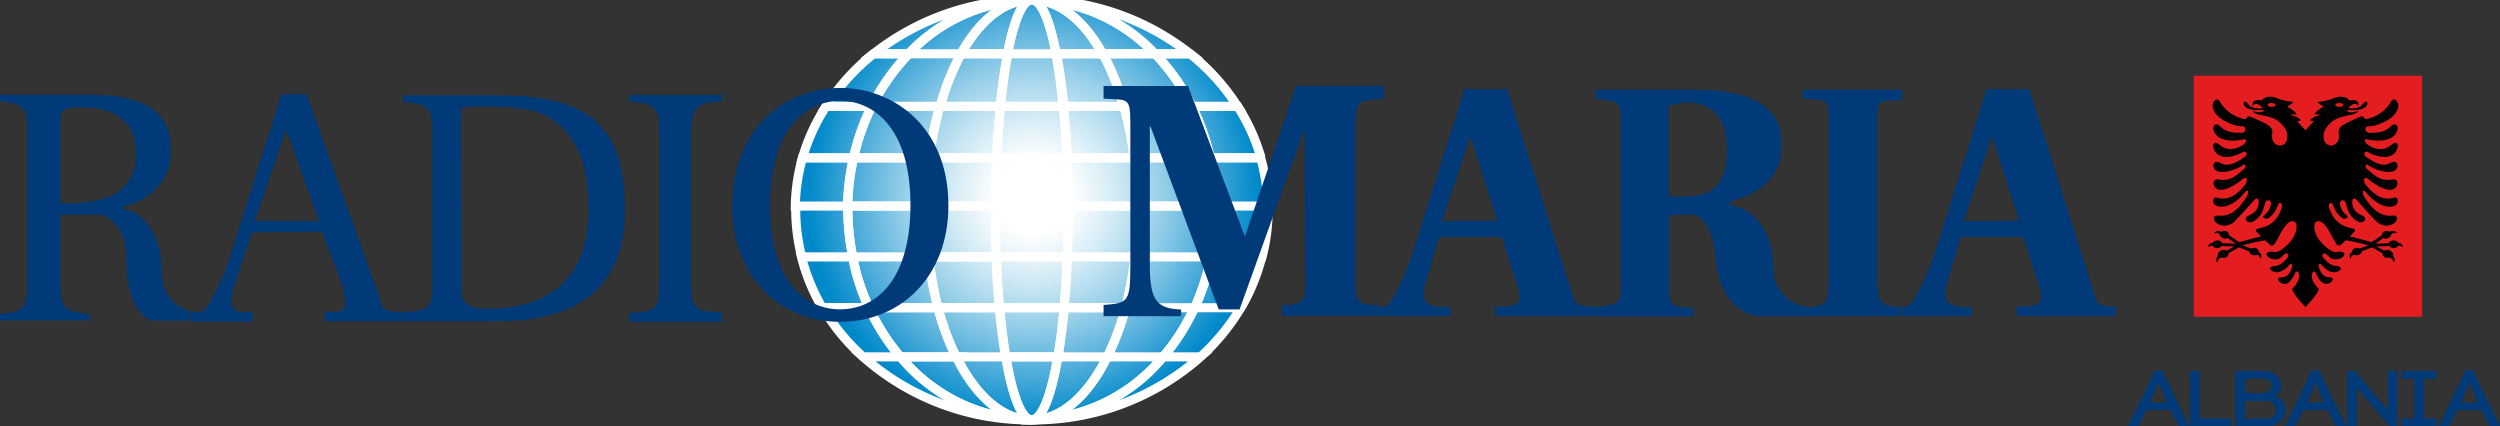 <svg data-name="Layer 1" viewBox="0 0 800 136.46" xmlns="http://www.w3.org/2000/svg">
    <rect x="0" y="0" width="800" height="136.46" fill="#333333" stroke="none"/>
    <defs>
        <style>
            .cls-1,.cls-5{fill:none}.cls-5{stroke:#fff;stroke-width:.87px}.cls-6{fill:#003a79}
        </style>
        <clipPath id="e" transform="translate(.01 -.66)">
            <path class="cls-1" d="M76.28 21.33c0 11.13 10.15 20.15 22.68 20.15s22.68-9 22.68-20.15S111.48 1.17 99 1.17s-22.68 9-22.68 20.16" fill="none"/>
        </clipPath>
        <radialGradient id="d" cx="189.13" cy="834.83" r=".95" gradientTransform="matrix(22.7 0 0 -22.7 -4194.1 18970)" gradientUnits="userSpaceOnUse">
            <stop stop-color="#fff" offset="0"/>
            <stop stop-color="#fff" offset=".16"/>
            <stop stop-color="#f2f9fc" offset=".23"/>
            <stop stop-color="#d1eaf5" offset=".37"/>
            <stop stop-color="#9bd1ea" offset=".56"/>
            <stop stop-color="#51aedb" offset=".78"/>
            <stop stop-color="#0089ca" offset="1"/>
        </radialGradient>
        <clipPath id="f" transform="translate(.01 -.66)">
            <path class="cls-1" fill="none" d="M-.01.46h203.02v41.58H-.01z"/>
        </clipPath>
    </defs>
    <g clip-path="url(#e)" transform="translate(-.033 -1.534) scale(3.335)">
        <path fill="url(#d)" d="M76.29.51h45.36v40.31H76.29z"/>
    </g>
    <g clip-path="url(#f)" transform="translate(-.033 -1.534) scale(3.335)">
        <g fill="none" stroke="#fff" stroke-width=".87">
            <path class="cls-5" d="M81.36 20.59v-.36h-5v.36a18.08 18.08 0 0 0 .58 4.52h4.9a23.13 23.13 0 0 1-.48-4.52zM81.91 15.61h-4.9a18 18 0 0 0-.69 4.62h5a22.3 22.3 0 0 1 .59-4.62zM81.82 25.11h-4.91a18.83 18.83 0 0 0 2 4.88h4.45a21.38 21.38 0 0 1-1.54-4.88z"/>
            <path class="cls-5" d="M83.4 29.99h-4.45a20.45 20.45 0 0 0 3.87 4.71h3.59a20.3 20.3 0 0 1-3.01-4.71zM99.01.44a24.25 24.25 0 0 0-15.18 5.18h3.37A16.44 16.44 0 0 1 99.01.44zM114.2 5.62A24.22 24.22 0 0 0 99.01.44a16.44 16.44 0 0 1 11.82 5.19zM86.42 34.7h-3.59a24.08 24.08 0 0 0 16.18 6.05 16.6 16.6 0 0 1-12.59-6.05zM83.65 10.67h-4.38a18.5 18.5 0 0 0-2.26 4.94h4.9a21.17 21.17 0 0 1 1.74-4.94z"/>
            <path class="cls-5" d="M87.2 5.62h-3.37a20.8 20.8 0 0 0-4.56 5.05h4.38a20 20 0 0 1 3.55-5.05zM114.38 10.67h4.38a20.77 20.77 0 0 0-4.56-5.05h-3.36a20 20 0 0 1 3.54 5.05zM114.63 29.99h4.45a18.6 18.6 0 0 0 2-4.88h-4.9a21.64 21.64 0 0 1-1.55 4.88zM99.01 40.75a24.09 24.09 0 0 0 16.19-6.05h-3.59a16.59 16.59 0 0 1-12.6 6.05zM116.66 20.59a22.56 22.56 0 0 1-.45 4.52h4.9a17.89 17.89 0 0 0 .58-4.52v-.36h-5c-.03.11-.03.24-.03.36zM116.66 20.23h5a18.13 18.13 0 0 0-.69-4.63h-4.87a23 23 0 0 1 .56 4.63zM111.61 34.7h3.59a20.45 20.45 0 0 0 3.87-4.71h-4.45a20.06 20.06 0 0 1-3.01 4.71z"/>
            <path class="cls-5" d="M114.38 10.67a21.79 21.79 0 0 1 1.74 4.94h4.89a18.61 18.61 0 0 0-2.24-4.94zM83.4 29.99a20.3 20.3 0 0 0 3 4.71h5.36a25.42 25.42 0 0 1-1.75-4.71zM110.83 5.62h-5a23.79 23.79 0 0 1 2 5.05h6.54a20 20 0 0 0-3.54-5.05z"/>
            <path class="cls-5" d="M109.15 20.23h7.51a23 23 0 0 0-.54-4.63h-7.28a37.45 37.45 0 0 1 .31 4.63z"/>
            <path class="cls-5" d="M108.84 15.61h7.29a21.75 21.75 0 0 0-1.74-4.94h-6.54a33.16 33.16 0 0 1 .99 4.94zM92.23 5.62h-5a20 20 0 0 0-3.55 5.05h6.54a23.7 23.7 0 0 1 2.01-5.05zM108.01 29.99h6.64a21.64 21.64 0 0 0 1.58-4.88h-7.32a34.3 34.3 0 0 1-.9 4.88zM106.25 34.7h5.36a20.07 20.07 0 0 0 3-4.71h-6.6a24.9 24.9 0 0 1-1.76 4.71zM109.15 20.59a40.45 40.45 0 0 1-.26 4.52h7.32a22.68 22.68 0 0 0 .45-4.52v-.36h-7.51zM89.19 15.61h-7.28a22.24 22.24 0 0 0-.54 4.62h7.51a38.63 38.63 0 0 1 .31-4.62zM92.23 5.62C94.01 2.4 96.41.44 99.01.44A16.44 16.44 0 0 0 87.2 5.62zM111.61 34.7h-5.36c-1.84 3.73-4.4 6.05-7.24 6.05a16.59 16.59 0 0 0 12.6-6.05z"/>
            <path class="cls-5" d="M90.19 10.67h-6.54a21.36 21.36 0 0 0-1.74 4.94h7.28a33.15 33.15 0 0 1 1-4.94zM105.8 5.62h5A16.44 16.44 0 0 0 99.01.44c2.62 0 5 1.96 6.79 5.18zM89.13 25.11h-7.31a21.5 21.5 0 0 0 1.59 4.88h6.6a34.89 34.89 0 0 1-.88-4.88zM91.78 34.7h-5.36a16.6 16.6 0 0 0 12.59 6.05c-2.83 0-5.39-2.32-7.23-6.05zM88.88 20.59v-.36h-7.51v.36a23.2 23.2 0 0 0 .46 4.52h7.32a38.91 38.91 0 0 1-.27-4.52zM96.01 10.67c.19-1.9.43-3.6.7-5.05h-4.48a23.69 23.69 0 0 0-2 5.05zM107.84 10.67a23.88 23.88 0 0 0-2-5.05h-4.45c.28 1.45.52 3.15.7 5.05zM95.63 15.61h-6.44a38.3 38.3 0 0 0-.31 4.62h6.64c.01-1.59.05-3.14.11-4.62z"/>
            <path class="cls-5" d="M89.13 25.11a34.89 34.89 0 0 0 .88 4.88h5.88c-.14-1.52-.24-3.16-.31-4.88zM102.11 29.99h5.9a34.3 34.3 0 0 0 .91-4.88h-6.48c-.09 1.73-.2 3.36-.33 4.88zM102.4 15.61h6.44a33.4 33.4 0 0 0-1-4.94h-5.83c.19 1.53.32 3.19.39 4.94zM96.01 10.67h-5.82a33.15 33.15 0 0 0-1 4.94h6.44c.08-1.75.2-3.41.38-4.94zM102.5 20.59c0 1.56 0 3.07-.09 4.52h6.48a40.26 40.26 0 0 0 .26-4.52v-.36h-6.65z"/>
            <path class="cls-5" d="M102.5 20.23h6.65a37.61 37.61 0 0 0-.31-4.63h-6.44c.06 1.49.1 3.04.1 4.63zM92.23 5.62h4.45C97.3 2.4 98.12.44 99.01.44c-2.6 0-5 1.96-6.78 5.18zM101.35 5.62h4.45C104.01 2.4 101.63.44 99.01.44c.9 0 1.73 1.96 2.34 5.18zM106.25 34.7h-4.74c-.63 3.73-1.52 6.05-2.49 6.05 2.83 0 5.39-2.32 7.23-6.05zM96.52 34.7h-4.74c1.84 3.73 4.4 6.05 7.24 6.05-1.01 0-1.86-2.32-2.5-6.05zM90.01 29.99a25.42 25.42 0 0 0 1.73 4.71h4.75c-.23-1.39-.44-3-.6-4.71zM102.11 29.99c-.16 1.73-.36 3.32-.6 4.71h4.75a25 25 0 0 0 1.75-4.71zM95.52 20.59v-.36h-6.64v.36a39.1 39.1 0 0 0 .26 4.52h6.47c-.05-1.45-.09-2.96-.09-4.52zM102.4 15.61c-.07-1.75-.2-3.41-.35-4.94h-6.04c-.15 1.53-.27 3.18-.34 4.94z"/>
            <path class="cls-5" d="M95.52 20.23h7c0-1.6 0-3.15-.11-4.63h-6.78c-.07 1.49-.1 3.04-.11 4.63zM95.52 20.59c0 1.56 0 3.07.09 4.52h6.8c.06-1.45.09-3 .09-4.52v-.36h-7zM101.51 34.7h-5c.63 3.73 1.52 6.05 2.49 6.05s1.87-2.32 2.51-6.05zM96.68 5.62h4.67C100.74 2.4 99.91.44 99.01.44S97.3 2.4 96.68 5.62zM95.62 25.11c.07 1.72.17 3.36.31 4.88h6.18c.14-1.52.24-3.16.31-4.88zM102.01 10.67c-.18-1.9-.42-3.6-.7-5.05h-4.63c-.27 1.45-.51 3.15-.7 5.05z"/>
            <path class="cls-5" d="M95.93 29.99c.16 1.73.36 3.32.6 4.71h5c.23-1.39.44-3 .6-4.71z"/>
        </g>
        <g fill="#003a79">
            <path class="cls-6" d="M5.8 19.99c2.6 0 7.26-.1 7.26-4.78 0-4.35-4.06-4.45-5.34-4.45-1.64 0-1.92.23-1.92 1.18zm6.05.54c3.9.83 3.69 6.2 3.69 6.2.16 3.24 2.73 3.56 2.73 3.56v.93h-3.58c-1.34-.22-2.57-2.36-2.57-6s-2.51-4.19-2.51-4.19l-3.81.05v6.56c0 2.19.31 2.82 2.79 2.95v.62H.01v-.62c2.51-.16 2.64-.85 2.64-3.31V13.12c0-2.42-.47-2.71-2.64-2.94v-.62h8.55c2.76 0 8 .3 7.83 5.33.05 3.4-2.64 4.91-4.49 5.38zM160.15 19.34c3 0 5.56.13 5.56-4.55 0-4.36-3-4.65-4.44-4.45-1.61.22-1.12.48-1.12 1.43zm5.82.77c4.44.83 4.2 6.2 4.2 6.2a3.63 3.63 0 0 0 3.1 3.56v.94h-4.08c-2.09.11-4.28-1.81-4.55-5.54s-2-4.22-2-4.22l-2.46.05v6.25c0 2.2-.27 2.58 2.3 2.64v.83h-9.47v-.92c2.86-.16 2.52-.57 2.52-3V12.68c0-2.42.08-2.51-2.4-2.73v-.88h9.14c3.14 0 8.85.29 8.67 5.33.06 3.4-2.76 4.9-4.87 5.37zM30.62 21.69l-3.15-8.83-3 8.78zm8 9.59h-7.45v-.93c1.09 0 2 .28 2-.92a8.06 8.06 0 0 0-.5-2.09l-1.77-4.65-6.69.06-1.78 5.28a4 4 0 0 0-.24 1.31c0 1.36 1.45 1.06 2.07 1.06l-.07.93h-5.81v-.93c.47 0 .92.21 1.45-.41a23.1 23.1 0 0 0 2.18-4.65l5-15.84h2.41l6.59 18.34c.94 2.37.22 2.46 2.74 2.57zM143.67 21.63l-2.57-8.12-2.73 8.18zm7.39 7.59c.29.54.72.65 1.9.65v.92h-9.5v-.93c1.08 0 2.36.13 2.36-.88a8.34 8.34 0 0 0-.54-2.09l-1.18-3.68h-6l-1.34 4.5a2.82 2.82 0 0 0-.13 1.07c0 1.31 1.93 1.14 2.54 1.14v.87h-6.78v-.93c.47 0 .52.21 1-.4a23.39 23.39 0 0 0 2.14-4.61l5-15.84h4.09l5.47 17.25zM193.73 21.63l-2.57-8.12-2.72 8.18zm7.39 7.59c.29.54.72.65 1.9.65v.92h-9.51v-.93c1.08 0 2.36.13 2.36-.88a8.45 8.45 0 0 0-.54-2.09l-1.18-3.68h-6l-1.34 4.5a2.81 2.81 0 0 0-.13 1.07c0 1.31 1.92 1.14 2.54 1.14v.87h-6.78v-.93c.47 0 .52.21 1.05-.4a23.58 23.58 0 0 0 2.14-4.61l5-15.84h4.09l5.48 17.25z"/>
            <path class="cls-6" d="M44.31 10.72l-.06 1.37.06 16.35c0 1.12.79 1.64 2.32 1.64 2 0 9.86 0 9.86-9.52 0-2.75-.47-5.77-2.4-7.69-1.53-1.41-2.35-2.19-8-2.19zm-5.56 19.69c2.42-.13 2.73-.41 2.73-2.7V13.18c0-2.42-.35-2.75-2.8-2.95v-.62h8.59c9.45-.11 12.66 3.07 12.7 10.9 0 5.23-2.07 10.77-12.25 10.77h-9zM60.39 30.47c2.54-.06 2.9-.38 2.9-2.71V13.2c0-2.43-.42-2.82-2.9-3v-.62h8.87v.62c-2.18.1-2.93.33-2.93 3v14.56c0 2.56.72 2.59 2.93 2.66v.92h-8.87zM173.25 29.92c2 0 2.22-.38 2.22-2.7V12.65c0-2.43.35-2.7-2.49-2.7v-.87h9.52l.05 1c-2.62 0-2.42 0-2.42 2.6v14.54c0 2.56.62 2.66 2.18 2.66v.92h-9M87.37 20.14c0-7.4-3.51-10-6.74-10s-6.74 2.63-6.74 10c0 7.15 3.23 10 6.74 10s6.74-2.89 6.74-10m-17.09 0c0-7.47 5.16-11.24 10.35-11.24s10.38 3.8 10.38 11.27c0 6.92-4.66 11.17-10.39 11.17s-10.35-4.25-10.35-11.17M132.82 9.96c-2 .16-2.75-.22-2.75 2.41v14.79c0 2.56.24 2.47 2.27 2.6v1h-9.33v-1c2.47-.13 2.25-.5 2.25-3.24l-.06-12.56v-1.2l-6.25 17.39h-2l-6.54-17.54h-.07V25.9c0 3.43.67 4.16 3 4.26v.64h-7.44v-1.08c2.4-.17 2.57-.3 2.57-3.9V12.34c0-2.6-.22-2.28-2.57-2.41V8.71h8.11l5.45 14.44 4.92-14.44h8.4z"/>
        </g>
    </g>
    <g>
        <path d="M775.067 24.234h-73.07v77.123h73.07z" fill="#e41e20" stroke-width=".272"/>
        <path d="M741.84 92.213c-.95-.822-2.1-2.488-2.083-4.094.085-1.198.906-1.893 1.436-.432.75 1.614 2.36 4.282 4.577 2.717.968-.711.953-1.758-.375-1.638-1.64-.112-2.647-1.015-3.381-3.339-.134-1.277.398-1.245 1.14-.423.953 1.094 2.85 2.747 4.944 1.86 1.163-.487 1.491-1.493-.266-1.74-1.664.024-3.022-1.055-4.374-2.7-.742-.91.352-1.83 1.008-1.055.586.503 1.406 1.43 2.109 1.558.812.16 1.82.08 2.936-.511 1.203-1.007.812-1.734-.648-1.9-1.132.055-1.75.486-3.21-.488-2.625-1.775-4.711-4.145-5.038-6.997-.214-1.876.795-2.444 1.633-2.228 2.28.587 3.772 4.848 5.35 7.19.517.674.991.685 1.327.477a39.915 39.915 0 0 0 1.771-1.595s4.642.834 7.17 1.658l-2.814 1c-1.066-.589-2.352.046-2.352 1.067-1.009.697-.928 1.515-.493 2.304.133-.55.246-1.263 1.043-1.358 1.137.47 2.462-.2 2.462-1.089l3.32-1.305 3.354 1.9c0 1.283 1.217 1.69 2.482 1.343.597.37.98 1.013 1.182 1.7.373-.99.295-1.69-.29-2.177.336-1.28-1.46-2.513-2.849-1.692l-2.413-1.386 4.13-.116c.48.85 2.213.896 2.718 0 .432-.118.797-.193 1.64.433-.266-1.013-.783-1.446-1.557-1.446-.59-1.044-2.72-1.039-3.028.136l-4.302.12 2.553-1.818c.953.563 2.29-.063 2.557-1.085.38-.451.848-.663 1.77-.357-.475-.842-1.144-1.093-2.354-.522-1.103-.835-2.557.178-2.336 1.02l-3.396 2.31c-2.465-.735-6.93-1.88-6.93-1.88.532-.56 1.071-1.079 1.602-1.646.192-.332-.101-.718-.508-.799-3.983-.822-6.264-2.428-7.646-6.509-.578-1.71.672-2.22 1.101-1.174.594 1.454 1.25 3.043 3.038 4.273.617.432 2.453.08 1.367-.95-1.124-.927-1.609-1.326-2.163-3.579 0-1.141 1.163-1.653 1.812-.559.695 2.244.766 3.21 2.023 4.657.952 1.094 2.194 1.83 2.811 1.813 1.11-.016 2.227-1.214.743-2.085-2.18-.87-2.976-2.06-3.297-3.195-.35-1.98.032-2.939 1.227-1.965 1.694 1.925 4.928 5.511 6.622 7.18 1.899 1.455 4.077 1.502 5.811.025.992-1.142.64-2.372-.914-2.109-3.506.296-6.161-1.445-9.075-6.15-.57-1.063-.726-2.588.532-1.453 1.452 1.964 3.569 3.634 5.537 4.353 1.976.71 3.608.318 4.24-.304.763-.762.563-2.683-.757-2.22-1.086.383-2.616.479-4.21-.136-1.593-.623-3.249-1.965-5.006-4.241-.602-1.286-.406-2.372.813-1.71 2.882 2.445 6.6 4.425 8.497 3.236 1.398-.871 1.421-3.108-.351-2.964-3.57.487-4.92-.303-8.35-3.33-.78-.583-.726-2.062.516-1.118 2.882 1.861 6.818 2.587 8.364 1.613 1.391-.87 1.188-3.53-1.155-2.588-1.875 1.142-3.945 1.11-8.092-1.853-1.046-.87-.266-2.005.593-1.518 3.336 1.901 8.194 2.716 9.459-1.15.491-1.477-.399-2.34-1.703-1.317-2.866 2.651-6.115 1.35-7.934.015-.521-.307-1.477-1.861.202-1.573 4.343.991 8.638.128 9.42-2.947.453-.998-.439-2.764-2.024-1.286-2.085 2.06-4.295 2.132-7.075 2.117-1.415-.296-1.43-1.854-.242-2.085 2.194.047 4.357-.911 6.091-1.885 1.695-.974 3.101-2.34 3.547-4.233.273-1.693-1.36-3.49-2.343-1.693-1.453 2.627-4.671 5.104-8.249 5.55-.186-.311-.655-1.11-1.233-.886-1.05.408-2.302.953-3.59 1.565-2.779 1.319-3.936 1.955-3.603 4.234.348 2.378-1.485 3.88-3 3.466-1.32-.356-2.049-1.55-1.812-3.618.19-1.65 1.845-3.643 3.71-4.689 1.208-.676 3.03-1.046 5.225-1.533 1.336-.263 2.016-.783 2.094-1.327 0 0-.913.669-2.375.568-.69-.05-1.153-.353-1.328-.663.508-.104 1.43.016 2.257.016 1.101-.009 3.657-.255 4.335-1.805.211-1.022-.46-1.206-1.086-.551-.671.708-.948 1.344-2.295 1.581-.82.145-1.64.312-2.695.057.594-.706 1.538-1.428 2.343-1.295.265.044.617.289.899.728.172-1.119-.134-2.38-3.125-1.854.048-.846-1.734-1.214-2.803-1.197-.61.015-1.852.375-2.75.805-1.421.44-2.827.76-4.483.88.961.822 1.14.87 2.101 1.565-1.452.543-2.577 1.66-3.085 2.396 0 0 1.696-.047 2.125.144-1.774.519-2.57.83-3.507 1.789.328.056.82.152 1.03.232.22.08.163.224-.014.359-.383.292-1.961 2.125-2.422 2.565-.46-.44-2.04-2.273-2.422-2.565-.177-.135-.234-.28-.015-.359.211-.08.703-.176 1.031-.232-.937-.959-1.734-1.27-3.507-1.789.43-.191 2.124-.144 2.124-.144-.508-.735-1.632-1.853-3.084-2.396.96-.695 1.14-.743 2.1-1.565-1.656-.12-3.061-.44-4.483-.88-.898-.43-2.14-.79-2.749-.805-1.07-.017-2.85.35-2.803 1.197-2.991-.527-3.297.735-3.125 1.854.282-.44.634-.684.899-.728.805-.133 1.749.589 2.343 1.295-1.055.255-1.875.088-2.695-.057-1.347-.237-1.624-.873-2.296-1.581-.625-.655-1.297-.471-1.086.551.678 1.55 3.235 1.796 4.336 1.805.827 0 1.748-.12 2.256-.016-.174.31-.637.614-1.328.663-1.461.1-2.374-.568-2.374-.568.078.544.758 1.064 2.093 1.327 2.195.487 4.018.857 5.226 1.533 1.865 1.046 3.52 3.04 3.71 4.689.236 2.069-.492 3.262-1.813 3.618-1.514.414-3.348-1.088-3-3.466.334-2.28-.823-2.915-3.601-4.234a55.091 55.091 0 0 0-3.591-1.565c-.578-.224-1.047.575-1.233.886-3.578-.446-6.796-2.923-8.249-5.55-.984-1.798-2.616 0-2.343 1.693.446 1.893 1.851 3.259 3.547 4.233 1.733.974 3.897 1.932 6.091 1.885 1.187.231 1.172 1.789-.242 2.085-2.78.015-4.99-.056-7.075-2.117-1.586-1.478-2.477.288-2.024 1.286.782 3.075 5.077 3.938 9.42 2.947 1.679-.288.723 1.266.202 1.573-1.819 1.334-5.068 2.636-7.934-.015-1.305-1.023-2.195-.16-1.703 1.317 1.265 3.866 6.123 3.051 9.459 1.15.858-.487 1.639.648.593 1.518-4.147 2.963-6.217 2.995-8.092 1.853-2.343-.943-2.546 1.718-1.156 2.588 1.547.974 5.483.248 8.365-1.613 1.242-.944 1.296.535.516 1.118-3.43 3.027-4.78 3.817-8.35 3.33-1.773-.144-1.749 2.093-.35 2.964 1.897 1.19 5.614-.79 8.496-3.235 1.219-.663 1.415.423.813 1.709-1.758 2.276-3.413 3.618-5.007 4.24-1.593.616-3.123.52-4.21.137-1.319-.463-1.52 1.458-.757 2.22.633.622 2.265 1.014 4.24.304 1.97-.719 4.086-2.388 5.538-4.353 1.258-1.135 1.102.39.532 1.453-2.914 4.705-5.569 6.446-9.076 6.15-1.554-.263-1.906.967-.913 2.109 1.734 1.477 3.912 1.43 5.81-.024 1.695-1.67 4.929-5.256 6.623-7.18 1.195-.975 1.578-.016 1.227 1.964-.32 1.135-1.117 2.324-3.297 3.195-1.484.87-.367 2.07.743 2.085.616.016 1.859-.72 2.811-1.813 1.257-1.446 1.328-2.413 2.022-4.657.65-1.094 1.813-.582 1.813.56-.554 2.252-1.039 2.65-2.163 3.577-1.086 1.03.75 1.383 1.366.951 1.79-1.23 2.445-2.82 3.039-4.273.43-1.046 1.679-.535 1.1 1.174-1.381 4.081-3.662 5.687-7.645 6.51-.407.08-.7.466-.508.798.53.567 1.07 1.087 1.601 1.646 0 0-4.464 1.145-6.93 1.88l-3.395-2.31c.22-.842-1.233-1.855-2.337-1.02-1.209-.57-1.879-.32-2.354.522.922-.306 1.39-.094 1.77.357.268 1.022 1.605 1.648 2.558 1.085l2.552 1.817-4.301-.12c-.308-1.174-2.439-1.179-3.028-.135-.775 0-1.291.433-1.557 1.446.843-.626 1.208-.551 1.64-.433.505.896 2.238.85 2.717 0l4.13.116-2.413 1.386c-1.39-.82-3.184.411-2.849 1.692-.585.486-.663 1.186-.289 2.177.202-.687.585-1.33 1.182-1.7 1.265.347 2.482-.06 2.482-1.344l3.354-1.899 3.32 1.305c0 .888 1.325 1.56 2.462 1.089.796.095.91.808 1.042 1.358.436-.79.517-1.607-.492-2.304 0-1.021-1.286-1.656-2.352-1.067l-2.814-1c2.528-.824 7.17-1.658 7.17-1.658a39.93 39.93 0 0 0 1.77 1.595c.336.208.811.197 1.328-.478 1.577-2.34 3.07-6.603 5.35-7.19.838-.215 1.847.353 1.633 2.229-.327 2.851-2.413 5.222-5.039 6.997-1.46.974-2.077.543-3.209.487-1.46.167-1.851.894-.648 1.901 1.116.591 2.124.67 2.936.51.703-.127 1.523-1.054 2.109-1.557.656-.775 1.75.144 1.008 1.055-1.352 1.645-2.71 2.724-4.374 2.7-1.758.247-1.43 1.253-.266 1.74 2.093.887 3.991-.766 4.944-1.86.742-.822 1.274-.854 1.14.423-.734 2.324-1.741 3.226-3.381 3.339-1.328-.12-1.344.927-.375 1.638 2.217 1.565 3.826-1.103 4.576-2.717.53-1.461 1.352-.766 1.437.432.016 1.605-1.134 3.272-2.083 4.094-.948.823 4.09 6.054 4.09 6.054s5.04-5.231 4.09-6.054zm6.752-59.24c-.784 0-1.269.275-1.269.608 0 .339.485.615 1.27.615.779 0 1.274-.301 1.274-.64 0-.334-.495-.583-1.275-.583zm-21.685 0c.784 0 1.269.275 1.269.608 0 .339-.485.615-1.269.615-.78 0-1.275-.301-1.275-.64 0-.334.495-.583 1.275-.583z" fill-rule="evenodd"/>
        <g fill="#003a79" stroke-width="1.474" style="font-feature-settings:normal;font-variant-caps:normal;font-variant-ligatures:normal;font-variant-numeric:normal" aria-label="ALBANIA">
            <path d="M690.767 122.552l2.653 6.267h-5.367zm6.446 13.904h3.331l-8.666-17.989h-2.283l-8.666 17.989h3.362c.678-1.472 1.758-3.603 2.59-5.227h7.742zM703.885 118.721h-3.116v17.735h13.263v-2.562h-10.147zM718.47 121.155h5.89c3.393 0 3.33 4.618-.062 4.618h-5.829zm-3.085-2.435v17.735h9.746c4.133 0 6.261-2.69 6.261-5.354 0-1.674-.894-3.552-3.362-4.415 2.16-1.268 2.437-3.298 1.573-5.049-.802-1.649-2.529-2.917-5.243-2.917zm3.084 9.59h6.662c2.098 0 3.146 1.421 3.146 2.816s-1.048 2.842-3.146 2.842h-6.662zM740.99 122.552l2.653 6.267h-5.367zm6.446 13.904h3.331l-8.667-17.989h-2.282l-8.667 17.989h3.362c.679-1.472 1.758-3.603 2.591-5.227h7.742zM754.227 136.454v-12.406l10.425 12.406h2.467v-17.76h-3.084v12.509l-10.517-12.509-2.406-.025v17.785zM779.713 118.721h-11.134v2.538h4.01v12.635h-4.01v2.562h11.134v-2.562h-4.01v-12.635h4.01zM790.225 122.552l2.652 6.267h-5.367zm6.446 13.904H800l-8.666-17.989h-2.282l-8.667 17.989h3.362c.678-1.472 1.758-3.603 2.59-5.227h7.742z"/>
        </g>
    </g>
</svg>
